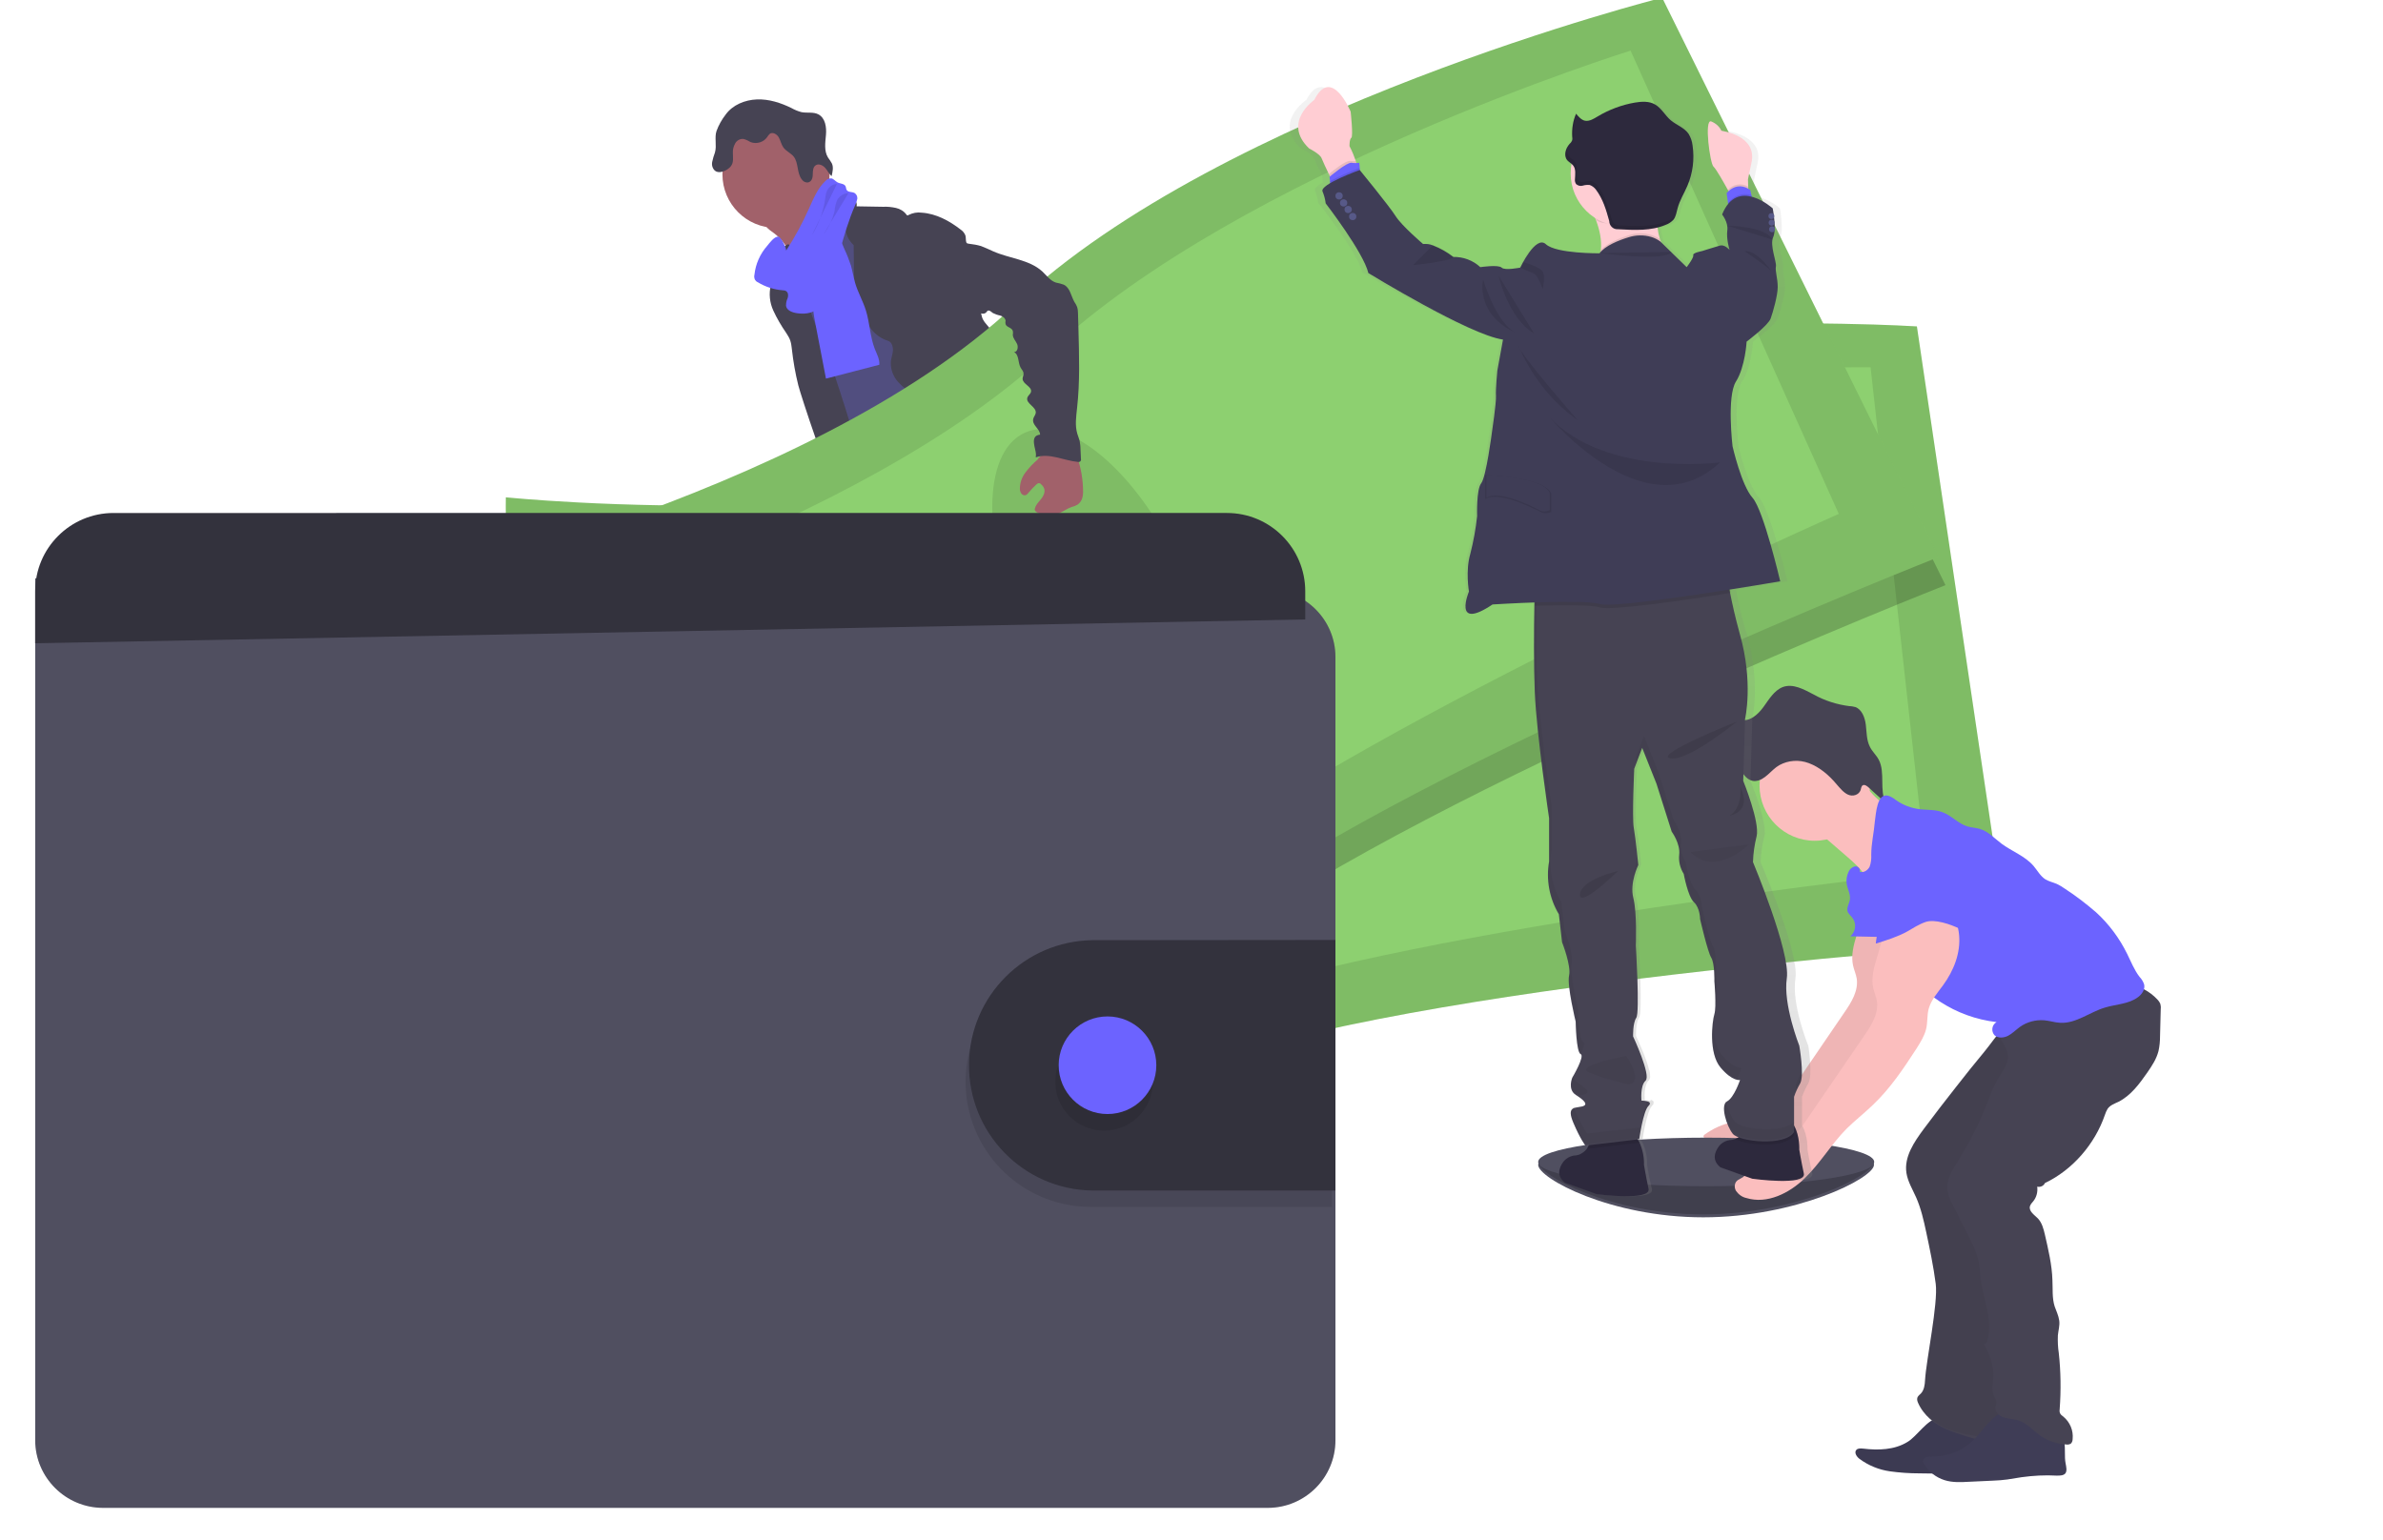 <?xml version="1.0" encoding="utf-8"?>
<!-- Generator: Adobe Illustrator 19.0.0, SVG Export Plug-In . SVG Version: 6.00 Build 0)  -->
<svg version="1.1" id="图层_1" xmlns="http://www.w3.org/2000/svg" xmlns:xlink="http://www.w3.org/1999/xlink" x="0px" y="0px"
	 viewBox="-892 1079.1 1049.6 678.6" style="enable-background:new -892 1079.1 1049.6 678.6;" xml:space="preserve">
<style type="text/css">
	.st0{fill:#6C63FF;}
	.st1{fill:#514E7F;}
	.st2{fill:#464353;}
	.st3{fill:#A1616A;}
	.st4{opacity:0.1;enable-background:new    ;}
	.st5{fill:#8DD070;}
	.st6{opacity:0.2;enable-background:new    ;}
	.st7{fill:#504F60;}
	.st8{fill:#33323D;}
	.st9{fill:#FBBEBE;}
	.st10{opacity:5.000000e-02;enable-background:new    ;}
	.st11{fill:#3F3D56;}
	.st12{fill:url(#SVGID_1_);}
	.st13{fill:#2D293D;}
	.st14{opacity:5.000000e-02;}
	.st15{fill:#FFCDD3;}
	.st16{fill:#575988;}
	.st17{opacity:0.1;}
</style>
<g id="_x23_man_x28_hold_x5B_money_x5D__x29_">
	<path class="st0" d="M-488,1505.3c6.6,0.8,13.5,1.4,19.9-0.7c1-0.3,2.1-1,2-2c-0.1-0.4-0.2-0.7-0.5-1c-2.4-3.6-4.4-7.4-6-11.4
		c-0.1-0.2-0.2-0.4-0.4-0.5c-0.2-0.1-0.4-0.1-0.6,0c-2.9,0.8-5.5,2.7-8.4,3.5c-1.5,0.4-3,0.5-4.6,0.3c-1.3-0.2-3.1-1.2-4.3-1.1
		C-490.1,1496.8-488.5,1500.9-488,1505.3z"/>
	<path class="st0" d="M-362.6,1494.3c4.4-3,8.9-6.2,11.5-10.8c0.2-0.3,0.3-0.6,0.3-0.9s-0.2-0.6-0.4-0.9c-2.5-3.9-5.6-7.3-9.3-10.1
		c-1.9,1.4-3.7,3-5.2,4.8c-1.1,1.2-4.1,3-4.2,4.8c0,1,1.2,2.2,1.7,3c0.7,1.1,1.4,2.2,2.1,3.3C-365.7,1488-362.2,1494-362.6,1494.3z"
		/>
	<path class="st1" d="M-462,1518.7c0.1,1-0.2,2.1-0.8,2.9c-0.5,0.5-1,0.8-1.7,1c-9.3,3.3-20-0.8-29.2,2.5c-1.9,0.7-3.7,1.6-5.6,2.3
		c-2.3,0.7-4.6,1.1-7,1.2c-3.3,0.3-6.6,0.5-9.8,0.6c-2.5,0.2-5,0-7.4-0.7c-2.5-0.6-4.5-2.3-5.7-4.5c-0.5-1-0.6-2.1-0.3-3.2
		c0.1-0.4,0.4-0.7,0.6-1c0.6-0.7,1.4-1.3,2.2-1.8l3.4-2.2c1.6-1.1,3.3-2.1,5.2-2.7c1.4-0.4,2.8-0.6,4.1-1c4.8-1.4,8.5-5.2,11.9-8.8
		l4.6-5c0.4-0.5,1-1,1.6-1.3c0.6-0.2,1.3-0.3,2-0.2c4.5,0.3,8.9,1.8,12.6,4.2c1,0.7,2,1.3,3.1,1.8c2.7,1.1,6.2,0.3,8.7-1.1
		c1.2-0.6,0.9-1,1.4-2.1s1.7-1.9,2.8-0.8c0.3,0.4,0.5,0.8,0.7,1.3c1,3.3,0.6,6.8,0.6,10.3c0,0.5,0,1.1,0.2,1.6
		c0.3,0.5,0.6,1,0.9,1.5c0.1,0.1,0.1,0.2,0.2,0.4C-462,1515.4-461.8,1517.1-462,1518.7z"/>
	<path class="st2" d="M-462,1518.7c0.1,1-0.2,2.1-0.8,2.9c-0.5,0.5-1,0.8-1.7,1c-9.3,3.3-20-0.8-29.2,2.5c-1.9,0.7-3.7,1.6-5.6,2.3
		c-2.3,0.7-4.6,1.1-7,1.2c-3.3,0.3-6.6,0.5-9.8,0.6c-2.5,0.2-5,0-7.4-0.7c-2.5-0.6-4.5-2.3-5.7-4.5c-0.5-1-0.6-2.1-0.3-3.2
		c0.1-0.4,0.4-0.7,0.6-1c0.5,1.1,0.9,2.6,1.3,3.2c0.9,1.6,2.5,2.8,4.3,3.1c1.4,0.1,2.7-0.1,4-0.5c8.4-2.1,17.3-2.1,25.4-5.3
		c2.8-1.1,5.4-2.5,8.3-3.2s6-0.5,9-0.7c4.7-0.4,9.3-1.8,14-2.6C-462,1515.4-461.8,1517.1-462,1518.7z"/>
	<path class="st1" d="M-341.3,1493.7c-0.4,3.5-2.7,6.5-5.1,9.1s-5.2,4.9-7.2,7.8c-2.4,3.7-3.5,8.2-6.6,11.3c-1.2,1.1-2.5,2.1-4,2.8
		c-1.6,1-3.4,1.8-5.2,2.4c-4.7,1.5-9.7,1.2-14.5,0.8c-1.6,0-3.1-0.3-4.6-0.9c-0.7-0.3-1.3-0.7-1.9-1.2c-1.2-0.8-2.2-1.8-3-3
		c-0.4-0.7-0.5-1.4-0.3-2.2c0.3-0.8,0.8-1.5,1.4-2.1c1.1-1.1,2.3-2.2,3.5-3.2c1.7-1.1,3.3-2.5,4.6-4c0.8-1.2,1.4-2.6,1.8-4
		c0.7-2.5,1.1-5.1,1.3-7.7c0-1.7,0.2-3.4,0.5-5.1c0.7-2.6,2.7-5,2.5-7.7c-0.1-0.4-0.1-0.8,0.1-1.2c0.2-0.3,0.6-0.5,0.9-0.6
		c1.5-0.6,3.1-1,4.8-1.1c1.7-0.1,3.3,0.5,4.4,1.7c0.7,0.8,1.1,2,2.1,2.3c0.5,0.1,1,0.2,1.5,0.1c2.5-0.2,5.1-0.6,7-2.2
		c1.8-1.6,2.9-3.9,2.9-6.4c0-0.9-0.4-1.9,1-2c1.1-0.1,1.9,1,2.4,1.7c2,2.6,4,5.3,4.7,8.5c0.3-0.1,0.6-0.2,0.9-0.2
		c1.3,0,2.5,0.6,3.2,1.6C-341.4,1490.6-341.1,1492.2-341.3,1493.7z"/>
	<path class="st2" d="M-341.3,1493.7c-0.4,3.5-2.7,6.5-5.1,9.1s-5.2,4.9-7.2,7.8c-2.4,3.7-3.5,8.2-6.6,11.3c-1.2,1.1-2.5,2.1-4,2.8
		c-1.6,1-3.4,1.8-5.2,2.4c-4.7,1.5-9.7,1.2-14.5,0.8c-1.6,0-3.1-0.3-4.6-0.9c-0.7-0.3-1.3-0.7-1.9-1.2c-1.2-0.8-2.2-1.8-3-3
		c0.9-0.5,2-0.7,3-0.7c2.2,0.1,3.7,2.2,5.8,2.8c3,0.9,5.9-1.2,8.9-1.9c2-0.5,4-0.3,5.9-1c1.6-0.6,3.1-1.5,4.4-2.7
		c1.8-1.3,3.4-2.8,4.7-4.5c1.1-1.7,2-3.6,2.8-5.5c1.6-3.7,3.4-7.2,5.6-10.6c0.3-0.5,0.7-1,1.1-1.5c0.5-0.4,1-0.7,1.5-1.1
		c2-1.5,2.8-4,3.5-6.4c0.2-0.7,0.5-1.5,0.8-2.2c1.3,0,2.5,0.6,3.2,1.6C-341.4,1490.5-341.1,1492.1-341.3,1493.7z"/>
	<path class="st3" d="M-551,1181.9c2.5,1.9,4.5,4.3,6,7c1.4,2.7,9.5,24,9,27.1c2.6-2.6,13-3.1,15.7-5.7c1.1-1.1,7.1-6.7,8-7.9
		c0.9-1.2,7.6-4,8.3-5.4c2.7-4.9-19.4-23.4-16.5-28.2c0.2-0.2,0.2-0.5,0.2-0.8c-0.1-0.2-0.2-0.4-0.4-0.6c-1.8-1.9-4.2-3-6.4-4.4
		s-4.3-3.3-4.9-5.8c-2.1,1-4,2.2-5.6,3.8c-4.1,3.5-8,7-12,10.6c-1.5,1.4-4.5,3.3-5.2,5.3C-555.6,1179.1-552.5,1180.7-551,1181.9z"/>
	<path class="st1" d="M-515.3,1174c-3.4,2.3-6.6,4.9-9.5,7.7c-2.7,2.7-5.3,5.9-6,9.6c-0.3,1.5-0.2,3-0.5,4.5
		c-1,6.6-6.7,11.4-9.2,17.5c-0.7,1.9-1.3,3.9-1.6,5.9c-0.7,3.8-1.1,7.6-1.1,11.5c-0.1,3.7,3.6,6.3,4.9,9.8s1.7,7.1,2.4,10.6
		c1.3,6.7,3.6,13.2,6,19.7c4.9,13.6,20.9,51.3,25.8,64.9c15.1-3.8,55.3-12.5,68.7-20.5c4.5-2.7-31-32.7-26.2-34.7
		c1-0.2,1.6-1.1,1.5-2c0-0.2-0.1-0.3-0.1-0.5c-4.8-20.9-19.7-38-26.5-58.3c-2.4-7-6.6-13.1-9.8-19.8c-2.9-6.1-4.5-12.8-7.9-18.6
		c-0.7-1.2-1.5-2.3-2.5-3.1c-0.9-0.7-1.8-1.2-2.8-1.7C-511.5,1175.5-513.3,1175-515.3,1174z"/>
	<circle class="st3" cx="-550.2" cy="1155.9" r="23.6"/>
	<path class="st2" d="M-526.2,1167c2.4-2.2,5.9-2.7,8.9-1.3c1.6,0.8,3,2.5,2.6,4.3l11.7,0.2c1.9-0.1,3.7,0.1,5.6,0.5
		c1.8,0.4,3.5,1.4,4.6,2.9c0.1,0.2,0.3,0.4,0.5,0.4s0.4-0.1,0.5-0.2c1.8-0.9,3.8-1.3,5.8-1c6.3,0.4,12.2,3.6,17.2,7.5
		c0.9,0.6,1.6,1.5,2,2.5c0.4,1.3-0.1,3,1,3.9c0,11,3.8,21.3,6.3,32c0.5,1.9,2.3,3.6,3.5,5.1c1.6,1.7,2.8,3.6,3.8,5.7
		c2.1,5.6-0.8,12.1,1.3,17.7c0.9,2.4,2.6,4.3,4,6.4c1.9,2.4,3.1,5.2,3.4,8.2c0.1,1.3-0.1,2.7,0,4c0.1,1.8,0.5,3.6,1,5.3
		c0.9,3.2,1.7,6.5,2.7,9.7c1.5,5.2,3.5,10.8,8.2,13.6c-11.2,1.9-23.1,3.8-33.8-0.1c-1.5-0.5-2.9-1.2-4.2-2.1
		c-3.9-2.8-5.7-7.5-7.4-11.9c-1.9-5-3.8-10.1-4.1-15.4c0-1.7-0.2-3.4-0.7-5c-1.1-2.9-4-4.6-6.6-6.3c-3-1.6-5.7-3.7-8-6.2
		s-3.5-5.9-3.2-9.3c0.2-1.6,0.9-3.2,0.9-4.9c0-1.7-0.7-3.6-2.3-4c-8.2-2.5-12.1-12.2-13.9-20.5c-0.8-4.3-1.1-8.7-1-13.1l-0.1-8.5
		c-2.3-2.1-3.6-5-3.7-8.1c0.1-0.9,0.1-1.8,0-2.7c-0.4-1.1-1-2.1-1.9-2.9C-523.5,1171.4-525,1169.3-526.2,1167z"/>
	<path class="st2" d="M-551.3,1194c-0.3,2.6,0.3,5.4-0.3,7.9c-0.2,1-0.6,2-0.9,2.9c-0.9,3.7-0.5,7.6,1.1,11.1s3.5,6.7,5.7,9.9
		c0.7,1.1,1.4,2.2,1.8,3.4c0.4,1.3,0.6,2.6,0.7,3.9c0.6,5.3,1.5,10.5,2.8,15.7c1.1,4.5,13.8,42.8,16.8,46.3c0.5,0.8,1.4,1.3,2.3,1.5
		c0.7,0,1.3-0.1,1.9-0.4l6-2.3c0.5-0.2,1-0.4,1.4-0.8c0.6-0.7,0.9-1.5,0.9-2.4c0.4-4.9-12.3-43.5-13.9-48.1
		c-4.9-13.9-11.4-27.3-14.6-41.7c-0.9-4-1.4-10.2-4.3-13.4c-1.2-1.3-0.8-0.8-2.2-0.1c-0.7,0.3-1.4,0.7-2.1,1.1
		C-550.1,1190-551.2,1191.9-551.3,1194z"/>
	<path class="st2" d="M-435.9,1280.7"/>
	<path class="st0" d="M-533.1,1220.4c1.6,8.5,3.3,17,4.9,25.5l23.5-6.1c0.2-2.5-1.1-4.7-2-7c-2.1-5.4-2.2-11.4-3.9-16.9
		c-1.3-4.2-3.6-8.1-4.8-12.3c-0.7-2.5-1.1-5-1.8-7.5c-0.8-2.4-1.7-4.8-2.8-7.1c-1.3-3.4-3-6.5-5.1-9.5c-3,1.1-6.2,2.4-7.9,5.1
		c-0.9,1.5-1.4,3.2-1.5,5c-0.4,5.3,1.5,10.6,0.9,15.8C-534.3,1210.4-534.1,1215.5-533.1,1220.4z"/>
	<path class="st2" d="M-504.3,1333.6c1.3,5-0.6,10.3-2.1,15.2c-2.3,7.5-3.9,15.1-4.8,22.9c-0.1,2-0.5,3.9-1.2,5.8
		c-0.7,1.7-2,3.1-2.9,4.7c-2.4,4.2-2.3,9.3-1.8,14.1c0.3,3.1,0.9,6.3,1.5,9.4c0.8,3.8,1.7,7.8,0.6,11.5c1.9-0.4,3.1,2,3,3.9
		c-0.1,1.9-0.7,4,0.2,5.6c2.3,0.8,2.3,4,2.2,6.5c0,4.2,0.6,8.5,1.6,12.6c3.5,16.7,7.2,33.4,11.1,50.1c8.5,2.6,18.3,5.3,26.4,1.7
		c1.5-0.7,3-1.7,3.3-3.4c0.1-0.9,0-1.8-0.3-2.6l-3.8-13.9c-0.9-3.4-1.9-6.8-1.4-10.3c0.4-2.6,1.5-5.3,0.2-7.6
		c-0.4-0.8-1.1-1.4-1.6-2.1c-2-2.9-1-6.9-0.8-10.4c0.1-0.8,0-1.6-0.2-2.4c-0.3-0.9-0.7-1.8-1.1-2.6c-3.2-6.1-4.7-13-4.4-19.9
		c0.1-0.9,0-1.8-0.4-2.6c-0.2-0.3-0.5-0.7-0.6-1.1c-0.1-0.6-0.1-1.3,0.2-1.9c-1.1-0.9-2.2-1.9-3.1-3c2-1.3,2.6-3.9,1.4-5.9
		c-0.2-0.3-0.4-0.6-0.6-0.8c1.2-0.2,2-1.4,1.8-2.6c-0.1-0.5-0.3-0.9-0.7-1.2c-0.5-0.3-1.1-0.5-1.5-1c-0.5-0.7-0.1-1.8,0.3-2.6
		l2.3-4.2c1.7-3.1,2.1-7,4-10c2.7-4.4,4.4-9.2,6.2-14.1l6.7-18.6l4.5,3.9c1.5,1.2,2.8,2.6,3.7,4.2c0.6,1.6,1.1,3.3,1.2,5.1
		c1.7,10.1,8,18.8,10.3,28.8c0.5,2.2,0.9,4.5,2.1,6.4c0.5,0.6,0.9,1.2,1.2,1.8c0.3,1,0.5,2,0.5,3c0.4,4.1,2.6,7.8,6,10.2
		c2.2,1.5,5,2.6,6.2,5c0.2,0.7,0.6,1.5,1,2.1c1.1,1.3,3.4,1.5,3.9,3.1c0.3,0.9-0.2,2,0.3,2.8c0.3,0.4,0.7,0.7,1.1,0.8l6.5,3.2
		c7.3,3.6,11,12,16.4,18.1c1.9,2,3.5,4.2,4.9,6.5c2.3,4.1,3.4,9.4,7.3,12c1.1,0.5,2,1.3,2.8,2.1c1.2,1.6,0.8,3.9,0.9,5.9
		s1.7,4.5,3.6,3.8c-0.7,2.5-0.7,5.1,0,7.5c8.5-0.4,16.6-3.7,23.1-9.3c1.9-1.7,3.7-3.8,3.8-6.3c0-0.4-0.1-0.9-0.3-1.2
		c-0.4-0.5-0.9-0.9-1.5-1.1c-6.1-3.3-7.9-11-11-17.2c-2.7-5.5-6.7-10.2-10-15.3c-7.2-11-12.2-24.2-23.1-31.4c-2.4-1.6-5.2-3-6.4-5.6
		c-0.7-1.5-0.8-3.1-1.3-4.7s-1.8-3-3.4-3c0.9-2.2,0.7-4.9,0.8-7.3c0.1-1.1-0.1-2.1-0.4-3.1c-0.4-1.1-1-2.1-1.6-3.1
		c-2.9-4.8-4.3-10.4-4.1-16c0.1-2.9,0.6-5.9-0.3-8.6c-0.4-1.4-1.2-2.7-1.7-4c-0.8-2.4-1.2-5-1.2-7.5l-0.6-9.6
		c-0.1-3.2-0.5-6.4-1.2-9.5c-2-7.5-4-38.7-10.8-42.2s-18.6,20.5-26.3,21c-3.4,0.1-6.8,0.8-10,1.9c-5.1,1.9-9.4,5.5-13.6,9
		l-14.2,11.9C-498.6,1329.5-501,1331.9-504.3,1333.6z"/>
	<path class="st2" d="M-572.4,1129.6c3.1-4.3,8.5-6.5,13.8-6.7s10.5,1.5,15.2,3.8c1.4,0.8,2.9,1.4,4.4,1.8c2.5,0.5,5.3-0.2,7.5,1
		c3,1.6,3.6,5.6,3.3,9s-0.9,7.1,0.9,10c0.6,0.8,1.2,1.7,1.7,2.6c0.8,1.7,0.3,3.7-0.1,5.6c-1.2-1-1.8-2.5-2.9-3.7
		c-1.1-1.2-2.9-1.9-4.1-1.1s-1.3,2.4-1.3,3.9s-0.4,3.1-1.8,3.6c-1.1,0.3-2.3-0.2-3-1.2c-2.3-2.8-1.4-7.3-3.6-10.1
		c-1.3-1.6-3.4-2.4-4.6-4.1c-0.9-1.3-1.2-3-2-4.4s-2.7-2.5-4-1.5c-0.4,0.4-0.8,0.9-1.1,1.4c-1.6,2.3-4.7,3.2-7.3,2.2
		c-1-0.6-2-1.1-3.2-1.4c-1.5-0.1-2.9,0.7-3.6,2c-0.7,1.3-1.1,2.7-1,4.2c0,2,0.4,4.1-0.8,5.7c-0.4,0.6-1,1.1-1.6,1.5
		c-1.7,1.1-4,1.8-5.5,0.6c-1.1-1-1.5-2.5-1.2-3.9s0.7-2.8,1.2-4.1c0.9-3.1-0.3-6.6,0.7-9.5C-575.5,1134.3-574.1,1131.8-572.4,1129.6
		z"/>
	<path class="st0" d="M-559.7,1200.1c-0.2,0.7-0.1,1.5,0.2,2.2c0.3,0.5,0.7,0.9,1.2,1.1c3.4,2.1,7.2,3.3,11.1,3.6
		c0.5,0,1.1,0.1,1.5,0.4c0.9,0.6,1,2,0.6,3.1c-0.5,1-0.7,2.2-0.7,3.3c0.3,2.1,2.8,3,4.9,3.3c2.9,0.4,6.1,0.2,8.5-1.6
		c1.6-1.4,2.8-3.2,3.5-5.2c5.7-13.2,7.8-27.8,13.6-40.9c0.4-0.9,0.7-1.8,0.9-2.7c0.1-1-0.3-1.9-1.1-2.5c-1.1-0.7-2.8-0.3-3.5-1.3
		c-0.4-0.5-0.3-1.2-0.6-1.8c-0.7-1.2-2.4-1-3.6-1.7c-0.9-0.5-1.6-1.5-2.6-1.7c-1-0.1-2.1,0.4-2.7,1.2c-3.4,3.2-5.2,7.7-7.1,11.9
		c-2.9,6.5-6.3,12.8-10.2,18.8c0.5-0.7-2.2-6-3.2-6.2c-1.8-0.4-4.1,2.8-5,3.9C-557.2,1190.9-559.2,1195.4-559.7,1200.1z"/>
	<path class="st4" d="M-523.4,1160.2c-1.5,0-2.8,0.7-3.7,1.9c-1.1,1.4-1.3,3.2-1.5,5c-0.9,5.6-2.9,11-5.9,15.8"/>
	<path class="st4" d="M-518.3,1164.2c-2,0-3.9,1.2-4.9,2.9c-0.7,1.6-1.1,3.2-1.2,4.9c-0.9,3.8-2.5,7.3-4.9,10.4"/>
	<path class="st5" d="M-669.2,1298.2c0,0-1.4,86.9,14,115.4s22,152.9,22,152.9s161.4,16.7,273.9-20s351.9-51.7,351.9-51.7
		l-40.3-271.9c0,0-199.3-12.8-312.7,41.3S-669.2,1298.2-669.2,1298.2z"/>
	<path class="st4" d="M-669.2,1298.2c0,0-1.4,86.9,14,115.4s22,152.9,22,152.9s161.4,16.7,273.9-20s351.9-51.7,351.9-51.7
		l-40.3-271.9c0,0-199.3-12.8-312.7,41.3S-669.2,1298.2-669.2,1298.2z"/>
	<path class="st5" d="M-633.4,1330c0,0-5,71.7,7.6,94.6s13.3,125.1,13.3,125.1s145.3,6.7,248.6-28.4s320.5-58,320.5-58l-24.7-222.4
		c0,0-179.7-1.9-284.6,47.7S-633.4,1330-633.4,1330z"/>
	
		<ellipse transform="matrix(0.992 -0.124 0.124 0.992 -175.863 -34.261)" class="st4" cx="-364" cy="1400.2" rx="37.7" ry="80.9"/>
	<path class="st6" d="M-157,1090.5c0,0-193.6,49-284.9,135.2s-283.5,127.2-283.5,127.2s25.3,83.1,48.7,105.6s67.8,138.8,67.8,138.8
		s158.9-33.7,254.7-103.2s319.1-157.2,319.1-157.2L-157,1090.5z"/>
	<path class="st5" d="M-728.3,1340.4c0,0,25.3,83.1,48.7,105.6s67.8,138.8,67.8,138.8s158.9-33.6,254.7-103.1s319-157.2,319-157.2
		l-121.8-246.4c0,0-193.6,49-284.9,135.2S-728.3,1340.4-728.3,1340.4z"/>
	<path class="st4" d="M-728.3,1340.4c0,0,25.3,83.1,48.7,105.6s67.8,138.8,67.8,138.8s158.9-33.6,254.7-103.1s319-157.2,319-157.2
		l-121.8-246.4c0,0-193.6,49-284.9,135.2S-728.3,1340.4-728.3,1340.4z"/>
	<path class="st5" d="M-684.6,1359.7c0,0,17.2,69.8,36.3,87.7c19.1,17.9,51,115,51,115s140.3-38.2,227.9-103.4
		c87.6-65.2,287.3-153.5,287.3-153.5l-91.7-204.1c0,0-171.6,53.4-256.2,132.7C-514.6,1313.4-684.6,1359.7-684.6,1359.7z"/>
	
		<ellipse transform="matrix(0.906 -0.422 0.422 0.906 -605.31 -46.082)" class="st4" cx="-406.7" cy="1343.9" rx="37.7" ry="80.9"/>
	<path class="st3" d="M-434.9,1281.5c-2,1.7-3.8,3.6-5.4,5.7s-2.5,4.6-2.5,7.3c0,0.8,0.3,1.5,0.7,2.1c0.5,0.6,1.3,0.9,2,0.6
		c0.4-0.2,0.7-0.5,1-0.9c1.1-1.3,2.2-2.5,3.4-3.6c0.4-0.4,1-0.9,1.6-0.7c0.3,0.1,0.5,0.2,0.7,0.5c0.7,0.6,1.2,1.3,1.4,2.2
		c0.3,1.5-0.5,3.1-1.5,4.3s-2.2,2.4-2.6,3.9c-0.2,0.4-0.2,0.8,0,1.2c0.2,0.3,0.5,0.5,0.8,0.7c2.9,1.6,6.4,1.8,9.4,0.6
		c2-0.8,3.8-2.2,5.8-2.9c0.9-0.2,1.8-0.6,2.6-1c1.2-0.8,2-2,2.3-3.4s0.3-2.8,0.2-4.2c-0.2-5.4-1.4-10.8-3.4-15.8
		c-0.1-0.3-0.3-0.6-0.6-0.8c-0.3-0.2-0.6-0.3-1-0.3c-2.6-0.3-6.8-1.6-9.2-0.6c-0.9,0.5-1.6,1.1-2.2,1.9
		C-432,1278.6-434.9,1280.9-434.9,1281.5z"/>
	<path class="st2" d="M-435.7,1279.3c0-2.4-3-8.3,1.8-8.7c0-2.6-3.7-4.2-3-7c0.2-0.9,1-1.7,1.1-2.6c0.3-2.7-4.5-4.1-3.7-6.7
		c0.3-1,1.4-1.6,1.6-2.6c0.5-2.3-3.6-3.3-3.7-5.7c0-0.8,0.5-1.5,0.4-2.4c0-1-0.9-1.8-1.3-2.6c-1.2-2.2-0.6-5.7-2.9-6.8
		c1.5,0.1,2-2.1,1.4-3.5s-1.9-2.6-1.9-4.1c0.1-0.6,0.1-1.1,0-1.7c-0.4-1.5-2.8-1.6-3.2-3c-0.1-0.5-0.1-1.1,0-1.6
		c-0.2-1.1-1.3-1.9-2.4-2.2c-1.1-0.2-2.2-0.6-3.2-1.1c-0.7-0.5-1.5-1.4-2.3-1c-0.3,0.2-0.4,0.5-0.6,0.7c-0.9,1-2.6,0.6-3.8-0.2
		c-3.3-2.3-5-6.3-5.7-10.3s-0.7-8.1-1.6-12c-0.3-1.2-0.6-2.4-1.1-3.6c-0.4-1-1.6-2.6-1.7-3.6c-0.2-2.3,4.6-0.7,6.4-0.5
		s3.5,0.5,5.2,1c1.8,0.7,3.6,1.5,5.3,2.3c7.2,3.2,15.9,3.6,21.7,8.9c1.9,1.8,3.5,4.1,6,4.9c1.1,0.2,2.3,0.5,3.4,0.9
		c2.8,1.3,3.2,4.9,4.7,7.6c0.5,0.7,0.9,1.4,1.2,2.2c0.3,0.9,0.4,1.9,0.4,2.8l0.2,6.9c0.3,11.6,0.7,23.2-0.6,34.8
		c-0.4,3.8-1,7.7,0.1,11.4c0.3,1,0.7,1.9,1,3c0.2,1.2,0.4,2.4,0.4,3.6l0.2,4.5c0.1,0.3,0,0.7-0.2,1c-0.3,0.3-0.8,0.4-1.2,0.3
		c-6.2-0.6-12.6-4.1-18.5-2"/>
</g>
<g id="_x23_other_x28_have_x5B_wallet_x5D__x29_">
	<path class="st4" d="M-303.8,1368.6v345c0,16.5-13.4,29.8-29.8,29.8l0,0h-513c-16.5,0-29.8-13.4-29.8-29.8v-379.8
		c14.7,5.5,14.7,5.5,29.8,5h513C-317.2,1338.8-303.8,1352.1-303.8,1368.6z"/>
	<path class="st7" d="M-303.8,1368.6v345c0,16.5-13.4,29.8-29.8,29.8h-513c-16.5,0-29.9-13.4-29.9-29.8v-379.8
		c14.7,5.5,14.7,5.5,29.8,5h513C-317.2,1338.8-303.8,1352.1-303.8,1368.6z"/>
	<path class="st4" d="M-305.3,1500.5v110.3h-107c-30.5-0.4-54.8-25.4-54.4-55.9c0.4-29.9,24.5-54,54.4-54.4H-305.3z"/>
	<path class="st8" d="M-303.8,1493.2v110.4h-107c-30.5-0.4-54.8-25.4-54.4-55.9c0.4-29.9,24.5-54,54.4-54.4L-303.8,1493.2z"/>
	<circle class="st4" cx="-405.7" cy="1555.7" r="21.5"/>
	<circle class="st0" cx="-404.2" cy="1548.4" r="21.5"/>
	<path class="st8" d="M-317.1,1352v-12.4c0-19-15.4-34.5-34.5-34.5H-842c-19,0-34.5,15.4-34.5,34.5v22.9L-317.1,1352z"/>
</g>
<g id="_x23_man_x28_hold_x5B_plate_x5D__x29_">
	<path class="st7" d="M-66.6,1592.3c0,5.9-34.4,23.1-75.2,23.1s-72.7-17.2-72.7-23.1s33.1-4,74-4S-66.6,1586.4-66.6,1592.3z"/>
	<path class="st6" d="M-66.6,1591c0,5.9-34.4,23.1-75.2,23.1s-72.7-17.2-72.7-23.1"/>
	<path class="st9" d="M-71.7,1477.3c0.8,9.2-6.1,18.2-4.1,27.2c0.4,1.9,1.3,3.8,1.6,5.7c0.8,5.4-2.3,10.4-5.4,14.9l-26.2,38.4
		c-1,1.7-2.3,3.2-3.7,4.6c-5,4.5-12.5,4-19.1,5.3c-4.6,0.9-9,2.9-12.8,5.7c-0.3,0.3-0.4,0.8-0.1,1.1c2.2,3,5.8,4.7,9.5,4.5
		c0.7,0.9,0,2.2-1,2.9c-1.4,1-3.3,1.2-3.6,3.6c-0.1,0.8,0.1,1.7,0.5,2.4c1.1,1.6,2.7,2.8,4.6,3.2c9.1,2.8,18.9-2.1,25.7-8.7
		c6.8-6.6,11.7-15,18.3-21.8c3.7-3.7,7.9-6.9,11.7-10.5c7.6-7.2,13.5-16,19.2-24.8c1.7-2.7,3.4-5.4,4.2-8.4s0.4-6.2,1.2-9.1
		c1.1-3.9,3.9-7,6.3-10.3c4.7-6.4,7.8-14.2,7.1-22.1c-0.7-7.9-5.5-15.7-12.9-18.3c-2.3-0.9-4.8-1.1-7.2-0.4c-3,0.9-5.3,3.5-7.4,5.9
		l-5,5.8c-1.2,1.3-2.2,2.8-2.9,4.4c-0.7,1.7-0.3,3.6,1,4.9"/>
	<path class="st10" d="M-71.7,1477.3c0.8,9.2-6.1,18.2-4.1,27.2c0.4,1.9,1.3,3.8,1.6,5.7c0.8,5.4-2.3,10.4-5.4,14.9l-26.2,38.4
		c-1,1.7-2.3,3.2-3.7,4.6c-5,4.5-12.5,4-19.1,5.3c-4.6,0.9-9,2.9-12.8,5.7c-0.3,0.3-0.4,0.8-0.1,1.1c2.2,3,5.8,4.7,9.5,4.5
		c0.7,0.9,0,2.2-1,2.9c-1.4,1-3.3,1.2-3.6,3.6c-0.1,0.8,0.1,1.7,0.5,2.4c1.1,1.6,2.7,2.8,4.6,3.2c9.1,2.8,18.9-2.1,25.7-8.7
		c6.8-6.6,11.7-15,18.3-21.8c3.7-3.7,7.9-6.9,11.7-10.5c7.6-7.2,13.5-16,19.2-24.8c1.7-2.7,3.4-5.4,4.2-8.4s0.4-6.2,1.2-9.1
		c1.1-3.9,3.9-7,6.3-10.3c4.7-6.4,7.8-14.2,7.1-22.1c-0.7-7.9-5.5-15.7-12.9-18.3c-2.3-0.9-4.8-1.1-7.2-0.4c-3,0.9-5.3,3.5-7.4,5.9
		l-5,5.8c-1.2,1.3-2.2,2.8-2.9,4.4c-0.7,1.7-0.3,3.6,1,4.9"/>
	<path class="st11" d="M-51.9,1714.4c-5.7,3.5-12.8,3.7-19.5,2.9c-1.1-0.1-2.3-0.2-3,0.6c-1,1.2,0.2,3,1.4,3.9
		c3.9,2.9,8.5,4.8,13.4,5.5c4.3,0.6,8.7,0.9,13.1,0.9c12,0.2,24,0.4,35.8-1.3c0.7-0.1,1.4-0.3,2-0.6c0.8-0.5,1.3-1.3,1.5-2.2
		c0.8-3.1-0.8-6.4-3.1-8.5s-5.4-3.3-8.3-4.5l-10.4-4c-2.4-1-6.3-3.5-9-3.3C-43,1704.1-47.7,1712-51.9,1714.4z"/>
	<path class="st10" d="M-51.9,1714.4c-5.7,3.5-12.8,3.7-19.5,2.9c-1.1-0.1-2.3-0.2-3,0.6c-1,1.2,0.2,3,1.4,3.9
		c3.9,2.9,8.5,4.8,13.4,5.5c4.3,0.6,8.7,0.9,13.1,0.9c12,0.2,24,0.4,35.8-1.3c0.7-0.1,1.4-0.3,2-0.6c0.8-0.5,1.3-1.3,1.5-2.2
		c0.8-3.1-0.8-6.4-3.1-8.5s-5.4-3.3-8.3-4.5l-10.4-4c-2.4-1-6.3-3.5-9-3.3C-43,1704.1-47.7,1712-51.9,1714.4z"/>
	<path class="st2" d="M-44.6,1576.4c-4.3,5.8-8.8,12.4-7.7,19.5c0.6,3.8,2.7,7.2,4.3,10.8c2.1,4.8,3.3,10,4.4,15.2
		c1.6,7.5,3.2,15.1,4.2,22.8c1.1,8.7-4.2,33.7-4.7,42.4c-0.1,2.1-0.4,4.4-1.8,5.9c-0.6,0.6-1.3,1.1-1.6,1.9c-0.2,0.8,0,1.5,0.3,2.2
		c2.4,5.5,7.4,9.6,13,11.9s19,6.4,25.1,6.6c0.8,0.1,1.6,0,2.4-0.3c0.8-0.5,1.4-1.2,1.8-2.1c4.3-8.3,0.2-37.9,0.2-47.3
		c0.1-7.8,1.9-15.6,1.6-23.4c-0.3-6.3-2-12.4-2.6-18.7c-1-10.3,0.9-20.6,2.8-30.7c1.4-7.8,2.9-15.6,4.7-23.2c1.1-4.7,2.4-9.4,5-13.5
		c2-3.2,4.8-5.9,7.1-9c6.5-8.5,9.3-19.2,8-29.7c-0.1-1-15,3.8-16.3,4.3c-5.3,2.3-10.3,5.4-14.5,9.3c-3.4,3.3-6.2,7.7-9.2,11.3
		c-4.3,5.2-8.5,10.4-12.6,15.7C-35.4,1564.2-40,1570.3-44.6,1576.4z"/>
	<path class="st10" d="M-44.6,1576c-4.3,5.8-8.8,12.4-7.7,19.5c0.6,3.8,2.7,7.2,4.3,10.8c2.1,4.8,3.3,10,4.4,15.2
		c1.6,7.5,3.2,15.1,4.2,22.8c1.1,8.7-4.2,33.7-4.7,42.4c-0.1,2.1-0.4,4.4-1.8,5.9c-0.6,0.6-1.3,1.1-1.6,1.8c-0.2,0.8,0,1.5,0.3,2.2
		c2.4,5.5,7.4,9.6,13,12s19,4.5,25.1,4.7c0.8,0.1,1.6,0,2.4-0.3c0.8-0.5,1.4-1.2,1.8-2.1c4.3-8.3,0.2-36,0.2-45.4
		c0.1-7.8,1.9-15.6,1.6-23.4c-0.3-6.3-2-12.4-2.6-18.7c-1-10.3,0.9-20.6,2.8-30.7c1.4-7.8,2.9-15.5,4.7-23.2c1.1-4.7,2.4-9.4,5-13.5
		c2-3.2,4.8-5.9,7.1-9c6.5-8.5,9.3-19.2,8-29.7c-0.1-1-15,3.8-16.3,4.3c-5.3,2.3-10.3,5.4-14.5,9.4c-3.4,3.3-6.2,7.7-9.2,11.3
		c-4.3,5.2-8.5,10.4-12.6,15.7C-35.4,1563.9-40,1569.9-44.6,1576z"/>
	<circle class="st9" cx="-92.7" cy="1425.2" r="24.3"/>
	<path class="st9" d="M-70.9,1424.2c4.5,7.2,11.8,12.3,20.2,14.1l-1.8,6.6c-3.2,11.4-6.7,23.5-15.5,31.4c1-3.9-0.3-8-2.5-11.4
		c-2.2-3.4-5.2-6-8.2-8.6l-14-12.1c-0.4-0.3-0.7-0.7-1-1.2c-0.3-0.9-0.3-1.8,0-2.7c1.8-5.5,6.9-9,11-12.7c2.1-1.9,3.9-4.1,5.5-6.4
		C-74.4,1417.3-72.7,1421.3-70.9,1424.2z"/>
	<path class="st2" d="M-124.7,1400.8l-0.5-4.6c3.8,1,7.5-2.3,9.9-5.6s4.7-7.3,8.5-8.8c4.5-1.7,9.3,1,13.7,3.3
		c4.8,2.7,10.2,4.4,15.7,5.1c0.9,0,1.7,0.2,2.6,0.4c2.8,1,4.2,4.5,4.6,7.8c0.4,3.3,0.3,6.6,1.7,9.5c1,2.2,2.9,3.8,4,5.9
		c3,5.7,0.1,13.6,3.2,19.2l-7.8-7.1c-0.7-0.6-1.7-1.3-2.5-0.8c-0.6,0.4-0.7,1.4-0.9,2.1c-0.8,2.2-3.5,2.9-5.5,2s-3.5-2.8-5-4.5
		c-3.4-4.1-7.5-7.6-12.3-9.4c-4.3-1.6-9-1.3-13,0.9c-3.6,2-6.3,6.8-10.7,7c-6.1,0.2-8.6-11.1-11.5-15.6c2.1-1.6,2.8-4.5,1.6-6.9
		C-128.8,1400.6-124.8,1400.1-124.7,1400.8z"/>
	<ellipse class="st7" cx="-140.5" cy="1591" rx="74" ry="10.7"/>
	<path class="st11" d="M-23.6,1714.3c-4.8,4.3-11,6.6-17.5,6.5c-1.6,0-3.9,0.3-3.9,2c0,0.5,0.2,0.9,0.5,1.3c2,3.4,5.2,5.9,9,7.1
		c3.5,1.1,7.2,0.9,10.9,0.7l10.7-0.5c2-0.1,4-0.2,6-0.5s4.2-0.7,6.3-1c5.1-0.7,10.3-1,15.5-0.7c1.4,0,3,0,3.8-1s0.4-2.9,0.1-4.4
		c-0.6-3.1,0-6.3-0.6-9.4c-1-5.4-5.7-9.6-10.9-11.6c-4.8-1.8-13.3-3.9-17.8-0.9C-16.3,1705-19.2,1710.3-23.6,1714.3z"/>
	<path class="st2" d="M-13,1532c0.9,4.5,5.3,7.9,5.4,12.5c0.1,3.7-2.5,6.7-4.4,9.9c-1.8,3.2-3.3,6.6-4.5,10.1
		c-3.5,9.1-7.9,17.8-13.1,26.1c-2.5,4-5.3,8.3-4.7,12.9c0.4,2.2,1.2,4.3,2.3,6.2l7.5,14.9c1.6,3,2.9,6.1,3.8,9.4
		c0.7,2.8,0.7,5.8,1.1,8.6c1.2,9.1,5.5,18.3,2.9,27.2c-0.2,0.8-1,1.7-1.6,1.2c2.5,4.6,4.5,9.3,4.3,14.5c-0.1,2.8-0.9,5.6,0.1,8.2
		c0.4,1.1,1.2,2.1,1.2,3.2c0,0.8-0.3,1.5-0.4,2.2c-0.2,2.1,1.7,3.9,3.7,4.5s4.2,0.6,6.2,1.2c3.9,1.2,6.7,4.5,10,6.9
		c3.4,2.3,7.4,3.6,11.5,3.8c0.6,0.1,1.2-0.1,1.7-0.3c0.6-0.5,0.9-1.3,0.9-2.1c0.4-3.8-1.2-7.5-4.1-9.9c-0.6-0.4-1.2-0.9-1.5-1.6
		c-0.2-0.6-0.2-1.2-0.1-1.8c0.6-8.2,0.5-16.4-0.4-24.6c-0.4-2.6-0.5-5.2-0.4-7.8c0.2-2.2,0.9-4.3,0.6-6.5c-0.3-2.2-1.3-4.2-2-6.2
		c-1.2-3.7-0.8-7.7-1-11.6c-0.2-6.8-1.8-13.4-3.3-20c-0.6-2.6-1.3-5.3-3.1-7.2c-1.6-1.6-4.1-3.2-3.5-5.4c0.3-0.8,0.8-1.5,1.4-2.1
		c1.5-1.8,2.1-4.2,1.8-6.5c1.4,0.3,2.8-0.3,3.4-1.6c12.2-5.8,22-17.2,26.4-30c0.3-0.9,0.7-1.9,1.2-2.7c1.1-1.6,3.1-2.3,4.8-3.1
		c5.5-2.8,9.2-7.9,12.7-12.9c2-2.9,4-5.9,4.9-9.4c0.5-2.2,0.7-4.5,0.7-6.8l0.3-11.8c0.1-0.8,0-1.6-0.2-2.3c-0.3-0.7-0.7-1.3-1.3-1.9
		c-3.3-3.5-7.7-5.9-12.5-6.7c-3.2-0.6-6.5-0.5-9.7-0.7c-6.3-0.5-12.5-2.5-18.8-2c-9.9,0.7-18.7,7.6-23.3,16.3
		C-7.8,1529.3-9.5,1531.9-13,1532z"/>
	<path class="st0" d="M-67.8,1455.6c0.1,1.8-0.1,3.6-0.7,5.3c-0.8,1.6-2.7,2.9-4.4,2.2c0.5-1.2-0.8-2.5-2.1-2.3
		c-1.3,0.3-2.3,1.2-2.8,2.4c-0.8,1.7-1.1,3.6-0.8,5.4c0.4,2.3,1.7,4.5,1.4,6.8c-0.3,1.9-1.7,3.8-0.9,5.6c0.5,0.8,1.1,1.5,1.8,2.2
		c2.1,2.5,1.8,6.2-0.7,8.4l18.9,0.4c-0.7,3.2,0.7,6.4,2.3,9.2c9.2,15.7,25.2,26.1,43.2,28.2c-1.8,1-2.4,3.3-1.4,5.1
		c0.1,0.2,0.3,0.4,0.4,0.6c1.5,1.5,4.2,1.3,6.1,0.3s3.4-2.6,5.2-3.9c3.1-2.2,6.9-3.2,10.7-2.9c2.4,0.2,4.7,1,7,1.1
		c7,0.4,13-4.7,19.7-6.7c4.9-1.5,10.5-1.5,14.6-4.6c1.8-1.3,3.2-3.5,2.7-5.6c-0.4-1.2-1.1-2.4-2-3.3c-2.4-3.1-3.8-6.8-5.5-10.2
		c-3.4-6.9-8-13.1-13.7-18.3c-4.3-3.7-8.8-7.2-13.6-10.3c-1.1-0.8-2.4-1.6-3.7-2.2c-1.7-0.7-3.5-1.1-5-2c-2.2-1.4-3.5-3.9-5.2-5.9
		c-3.8-4.4-9.5-6.4-14.1-9.8c-3.1-2.3-5.8-5.4-9.5-6.5c-1.8-0.5-3.7-0.6-5.5-1.1c-4.1-1.2-7.1-4.9-11.1-6.3c-3.2-1.2-6.7-0.9-10-1.3
		c-3.8-0.5-7.3-1.8-10.4-4c-1-0.8-2.1-1.5-3.3-1.9c-5.1-1.5-5.5,7.9-6,11.2C-66.6,1445.9-67.8,1450.7-67.8,1455.6z"/>
	<path class="st9" d="M-62.8,1487.3c0.8,9.2-6.1,18.2-4.1,27.2c0.4,1.9,1.3,3.8,1.6,5.7c0.8,5.3-2.3,10.4-5.4,14.9l-26.3,38.4
		c-1.1,1.7-2.3,3.2-3.7,4.6c-5,4.5-12.5,4-19.1,5.3c-4.6,0.9-9,2.9-12.8,5.7c-0.4,0.3-0.4,0.8-0.2,1.2c2.2,3,5.8,4.7,9.5,4.5
		c0.7,0.9,0,2.2-1,2.9c-1.4,1-3.3,1.2-3.6,3.6c-0.1,0.8,0.1,1.7,0.5,2.4c1.1,1.6,2.7,2.8,4.6,3.2c9.1,2.8,18.9-2.1,25.7-8.7
		s11.7-15,18.3-21.7c3.7-3.7,7.9-6.9,11.7-10.6c7.6-7.2,13.5-16,19.2-24.8c1.7-2.7,3.4-5.4,4.2-8.4s0.4-6.2,1.2-9.2
		c1.1-3.9,3.9-7,6.3-10.3c4.7-6.4,7.8-14.2,7.1-22.1c-0.7-7.9-5.5-15.7-12.9-18.3c-2.3-0.9-4.8-1.1-7.2-0.4c-3,0.9-5.3,3.5-7.4,5.9
		l-5,5.7c-1.2,1.3-2.2,2.8-2.8,4.4c-0.7,1.7-0.3,3.6,1,4.9"/>
	<path class="st0" d="M-49.6,1449.4c-3.4,0.2-7.2,0.5-9.7,3c-1,1.1-1.8,2.4-2.4,3.8c-2.4,4.8-4.7,9.8-4.8,15.2
		c-0.1,4.3,1.1,8.5,1.8,12.7c0.5,3.5-0.8,7.1-1.1,10.7c4.3-1.3,9.9-3.1,13.8-5.3c2.6-1.5,5.2-3.2,8.1-4.2c4.1-1.4,11,1,14.9,2.9
		c0.2-2.7-1.8-7.5-1.6-10.3c0-1.2,0.2-2.3,0.6-3.4c0.6-1.2,1.3-2.3,2.1-3.3c3.1-5,2.6-11.3-1.2-15.8c-3.5-3.9-8.9-5.4-14.1-6
		c-3.3-0.4-6.5-0.5-9.8-0.3"/>
</g>
<g id="_x23_man_x28_stand_x2C_put_x5F_up_x29_">
	
		<linearGradient id="SVGID_1_" gradientUnits="userSpaceOnUse" x1="-124.391" y1="1203.214" x2="-124.391" y2="1691.869" gradientTransform="matrix(1 0 0 -1 -84.46 2809.341)">
		<stop  offset="0" style="stop-color:#808080;stop-opacity:0.25"/>
		<stop  offset="0.54" style="stop-color:#808080;stop-opacity:0.12"/>
		<stop  offset="1" style="stop-color:#808080;stop-opacity:0.1"/>
	</linearGradient>
	<path class="st12" d="M-93.8,1596c-1.3-5.6-2.1-10.5-2.1-10.5s0.3-6.1-2.4-10.6v-1.5l0,0v-11.2c0.8-2,1.7-4,2.8-5.9
		c2-3.5,0-16.4,0-16.4s-7.5-18.2-5.7-29.7s-15.3-51.2-15.3-51.2c0.1-3.8,0.6-7.6,1.6-11.3c0.2-0.8,0.3-1.6,0.2-2.4
		c0-0.1,0-0.2,0-0.3s0,0.1,0,0.1c-0.3-7.6-6.3-21.9-6.3-21.9l0.8-27.2c0,0,3.8-16-2.4-37.5c-2.2-7.5-3.6-13.5-4.5-18.2
		c-0.1-0.5-0.2-1-0.3-1.5c12.9-2,22.7-3.6,22.7-3.6s-7.5-31.3-12.5-36.8s-9.1-22.7-9.1-22.7s-2.6-22.1,1.6-28.5s4.8-17.6,4.8-17.6
		s9.7-7,10.9-10.2c1.2-3.2,3.2-10.2,3.2-13.9c0-3.7-1.2-7-0.8-9s-2.8-9.4-1.2-12.9c0.4-1.1,0.6-2.2,0.6-3.4v-0.1l0,0
		c0-3.1-0.3-6.2-0.8-9.2c-2.8-2.4-6.1-4.1-9.6-5.1l-0.2-0.8l-0.5-2.2c-0.3-0.2-0.6-0.4-1-0.6v-0.8l-0.1-3.2l1.5-7.1
		c3-12.4-13.6-14.3-13.6-14.3c-1-1.9-2.7-3.4-4.7-4.1c-3.3-1.2-0.5,18.7,1,20c1.2,1,4.8,7.2,6.5,10.2l0,0l0.3,0.5
		c-0.3,0.2-0.5,0.5-0.8,0.8l0.6,4.3l0.1,0.7c-1.1,1.4-2,2.9-2.7,4.5c0,0,3,3.3,2.4,7s0.9,8.4,1,8.6c-0.2-0.2-2.3-2.5-4.4-2
		c-2.1,0.5-8.1,2.3-8.1,2.3s-4.4,0.8-4,1.8s-3,5.3-3,5.3l-11.9-11.3c-0.1-0.3-0.2-0.7-0.3-1c-0.5-1.6-0.8-3.3-1-5
		c1.3-0.3,2.6-0.7,3.8-1.2c1.3-0.4,2.4-1.2,3.3-2.1c1.2-1.4,1.4-3.4,1.9-5.1c0.9-3.5,3-6.6,4.4-9.9c2.4-5.6,3.2-11.8,2.3-17.8
		c-0.2-1.9-0.8-3.6-1.8-5.2c-2-2.7-5.5-3.8-8.1-5.9s-4.2-5.4-7.2-7c-2.7-1.4-6-1.3-9.1-0.8c-6,1-11.7,3.1-16.9,6.2
		c-1.7,1-3.7,2.2-5.7,1.9c-1.7-0.3-3-1.7-4.1-3c0-0.1,0-0.1,0-0.2c0,0-0.1-0.1-0.1-0.2c-1.3,2.8-1.9,5.9-1.9,8.9c0,0.5,0,1,0.1,1.4
		v0.6c0,0.1,0,0.3,0,0.4l0,0c0,0.2,0,0.4-0.1,0.6c-0.3,0.6-0.6,1.2-1.1,1.6c-0.4,0.4-0.7,0.9-1,1.3c0-0.2,0.1-0.3,0.2-0.5
		c-0.8,1.1-1.2,2.4-1.2,3.8c-0.1,1,0.3,1.9,0.9,2.7c0.6,0.6,1.3,1.1,2,1.6c-0.2,1.3-0.4,2.7-0.4,4c0,8.1,4.3,15.6,11.3,19.7
		c0.1,0.3,0.3,0.7,0.4,1c1.5,4,2.7,8.7,2.2,13c0,0.3-0.1,0.6-0.1,0.9s-0.3,0.3-0.4,0.5l0,0c0,0-19.7,0.2-24.4-4
		c-4.6-4.2-11.7,10.3-11.7,10.3s-7.1,1.4-8.5,0s-9.7-0.2-9.7-0.2c-3.4-3-7.8-4.6-12.3-4.5c-2.7-2.1-5.8-3.8-9-5l0,0l-0.2-0.1l0,0
		c-1.4-0.5-2.9-0.7-4.5-0.6c0,0-9.7-8-12.5-12.3c-2.8-4.3-16.1-20.2-16.2-20.3v-0.8l-0.2-2.3c-0.4,0.1-0.8,0.1-1.2,0.1
		c-0.1-0.2-0.2-0.5-0.3-0.8c-0.8-2.3-1.7-4.5-2.9-6.6c0,0,0-2.9,0.8-3.7c0.8-0.8-0.3-11.5-0.3-11.5s-8.7-20.4-16.6-5.2
		c0,0-14.8,9.9-2.4,21.4c0,0,5,2.4,5.7,4.3c0.5,1.2,2.1,4.7,3.3,7l0.5,1l-0.1,0.1l0.2,1.9l0.1,0.7c-2.3,1.3-3.9,2.6-3.5,3.6
		c0.7,1.7,1.2,3.5,1.4,5.3c0,0,17.2,21.5,19.4,30.7c0,0,46.1,27.4,61.2,29.3l-2.7,13.7c-0.4,3.7-0.6,7.4-0.6,11.1
		c0.2,2.9-1.8,16.2-1.8,16.2s-2.6,19.6-4.8,22.3c-2.2,2.7-1.8,14.5-1.8,14.5c-0.5,5.6-1.5,11.2-3,16.6c-2.2,7.4-0.6,16.6-0.6,16.6
		s-7.7,17.6,10.7,5.7c0,0,9-0.6,19.4-0.9c0,0.3,0,0.7,0,1c0,1.3,0,2.8-0.1,4.3c-0.1,10.1-0.2,24,0.3,34.5
		c0.8,18.6,6.5,55.4,6.5,55.4v18.5c-0.4,1.7-0.5,3.5-0.5,5.3c-0.1,6.5,1.6,12.9,5,18.5l1.4,12.3c0,0,3.3,8.1,3.4,13
		c0,0.4-0.1,0.8-0.1,1.2c-0.1,0.6-0.2,1.3-0.2,1.9c-0.2,5.6,3.2,19,3.2,19s0.2,13.5,2.2,14.3c1.7,0.7-2.3,7.8-3.5,9.8
		c0-0.1-0.1-0.3-0.1-0.4l-0.2,0.4c-0.4,1.1-0.6,2.3-0.6,3.4c-0.2,1.9,0.6,3.7,2.2,4.7c3.8,2.3,5.9,4.3,2.6,5.1
		c-1.2,0.2-2.4,0.4-3.6,0.8c0-0.2-0.1-0.3-0.2-0.5c-0.9,0.4-1.5,1.4-1.3,2.4c0,1.6,0.4,3.1,1.2,4.5c3.2,7.2,5.5,10,5.5,10l1.5-0.2
		c-0.2,0.6-0.5,1.2-0.9,1.7c-0.6,0.8-1.4,1.5-2.3,2c-0.8,0.5-1.8,0.8-2.8,1c-2.2,0.1-4.3,1.1-5.7,2.8c-2,2.6-3.3,6.2,0.7,9.3l14.5,5
		c0,0,24.9,3.2,23.5-2.3s-2.1-10.5-2.1-10.5c0.1-3.4-0.6-6.8-2-9.9c-0.3-0.5-0.6-1-0.9-1.5l0.9-0.1c0,0,1.8-12.3,4.2-14.7
		c0.6-0.5,0.7-1,0.6-1.3c0.2-0.7-0.4-1.1-1.2-1.3l-0.2,0.5c-0.8-0.2-1.6-0.3-2.4-0.3c0,0-0.8-6.5,1.8-8.8c0.4-0.5,0.6-1.2,0.5-1.9
		c0-0.9-0.1-1.8-0.3-2.6c0,0.1-0.1,0.1-0.1,0.2c-1.3-5.9-5.8-15.2-5.8-15.2s-0.2-5.9,1.4-8.2c1.6-2.3-0.2-31.9-0.2-31.9
		s0.6-14.3-1.2-20.9s2.2-14.5,2.2-14.5s0-0.2,0-0.4v-0.1l-0.2-2.2v0.1c-0.4-3.8-1.2-10.6-1.8-13.8c-0.8-4.5,0.2-26,0.2-26l3.6-9.2
		l6.5,15.9l6.9,21.1c0,0,3.4,4.5,3.5,9c0,0.2,0,0.4,0,0.7c-0.1,0.5-0.1,0.9-0.1,1.4c-0.1,2.7,0.6,5.3,2.1,7.5c0,0,1.8,10,4.7,12.5
		s2.8,7.4,2.8,7.4s3.4,14.5,5,17c1.4,2.1,1.4,8,1.4,9.8l0,0c0,0.3,0,0.5,0,0.5s0.5,5.2,0.5,9.5c0,0.5,0,1.1,0,1.5v-0.1
		c0,1.2-0.1,2.4-0.4,3.5l-0.1,0.2c0-0.2,0-0.5,0.1-0.7c-0.7,2.9-1,6-1,9c-0.1,5.2,0.7,11.4,3.8,15c5.5,6.3,8.9,5.5,8.9,5.5
		s-2.6,7.8-5.9,9.4c-0.1,0.1-0.2,0.1-0.3,0.2c0-0.2-0.1-0.3-0.1-0.5c-0.7,0.8-1.1,1.8-1,2.9c-0.2,3.4,1.9,9,4,11.6
		c0.8,0.7,1.7,1.3,2.7,1.6c-0.2,0.1-0.3,0.2-0.5,0.3c-0.4,0.2-0.7,0.4-1.1,0.5c-0.5,0.2-1.1,0.4-1.7,0.4c-2.2,0.1-4.3,1.1-5.7,2.8
		c-2,2.6-3.3,6.2,0.7,9.3l14.5,5C-117.2,1598.4-92.5,1601.6-93.8,1596z"/>
	<path class="st13" d="M-188.7,1605.2l-14-5c-3.9-3.1-2.6-6.7-0.7-9.3c1.4-1.7,3.4-2.7,5.5-2.8c0.9-0.1,1.9-0.4,2.7-1
		c0.9-0.5,1.6-1.2,2.2-2c1-1.6,1.6-3.5,1.6-5.4c0,0,15.4-4.5,19.6,0c0.7,0.8,1.4,1.7,1.9,2.7c1.4,3.1,2.1,6.5,2,9.9
		c0,0,0.8,4.9,2,10.5S-188.7,1605.2-188.7,1605.2z"/>
	<path class="st13" d="M-120.2,1598.4l-14-5c-3.9-3.1-2.6-6.7-0.7-9.3c1.3-1.7,3.4-2.7,5.5-2.8c0.6-0.1,1.1-0.2,1.6-0.4
		c0.4-0.2,0.7-0.3,1.1-0.5c3.9-2.2,3.8-7.4,3.8-7.4s15.3-4.5,19.6,0c0.6,0.6,1.1,1.3,1.5,2c2.6,4.5,2.3,10.6,2.3,10.6
		s0.8,4.9,2,10.5C-96.3,1601.7-120.2,1598.4-120.2,1598.4z"/>
	<path class="st4" d="M-171.8,1579.8c0.7,0.8,1.4,1.7,1.9,2.7l0,0l-23,2.7c1-1.6,1.6-3.5,1.6-5.4
		C-191.3,1579.8-176,1575.3-171.8,1579.8z"/>
	<path class="st4" d="M-101.8,1574.9v4.3c-3.6,5.9-20.9,4.6-25.9,1.7c0.4-0.2,0.7-0.3,1.1-0.5c3.9-2.2,3.8-7.4,3.8-7.4
		s15.3-4.5,19.6,0C-102.7,1573.5-102.3,1574.2-101.8,1574.9z"/>
	<path class="st2" d="M-99.1,1556.4c-1.1,1.9-2,3.8-2.7,5.9v15.5c-3.9,6.5-24.2,4.3-27,0.8c-2.8-3.5-5.6-12.7-2.5-14.3
		c3.1-1.6,5.7-9.4,5.7-9.4s-3.3,0.8-8.6-5.5c-5.3-6.3-3.7-20.1-2.7-23.5s0-14.5,0-14.5s0.2-7.8-1.4-10.4c-1.6-2.6-4.9-17-4.9-17
		s0-4.9-2.7-7.4s-4.5-12.5-4.5-12.5c-1.6-2.5-2.3-5.5-2-8.4c0.6-4.9-3.3-10.2-3.3-10.2l-6.7-21.1l-6.3-15.8l-3.5,9.2
		c0,0-1,21.5-0.2,26s2,16.4,2,16.4s-3.9,7.8-2.2,14.5s1.1,20.9,1.1,20.9s1.8,29.5,0.2,31.9s-1.4,8.2-1.4,8.2s8,17.2,5.5,19.5
		s-1.8,8.8-1.8,8.8s5.5,0,3.1,2.3s-4.1,14.7-4.1,14.7l-23.7,2.8c0,0-2.2-2.7-5.3-10s0.6-6.5,3.7-7.2c3.1-0.7,1.2-2.7-2.6-5.1
		s-1.6-7.6-1.6-7.6s5.7-9.6,3.7-10.4s-2.2-14.3-2.2-14.3s-3.9-16-2.9-20.3s-3.1-14.7-3.1-14.7l-1.4-12.3c-4.2-7-5.7-15.3-4.3-23.3
		v-19c0,0-5.5-36.8-6.3-55.3c-0.5-11.9-0.4-28.1-0.2-38.3c0.1-5.7,0.2-9.5,0.2-9.5l84.5-8.8c0,0-0.1,3.9,1.5,12.5
		c0.9,4.6,2.2,10.6,4.3,18.2c6.1,21.5,2.3,37.5,2.3,37.5l-0.8,27.2c0,0,7.4,18.2,5.9,24.4c-0.9,3.7-1.5,7.5-1.6,11.4
		c0,0,16.6,39.7,14.9,51.2s5.5,29.7,5.5,29.7S-97.2,1552.8-99.1,1556.4z"/>
	<path class="st10" d="M-147.4,1454.5l25.7-3.4C-121.7,1451-136.3,1465.9-147.4,1454.5z"/>
	<path class="st4" d="M-125.4,1425.9c0,0,0.9,9.1-4.7,12.5C-130.1,1438.4-120.1,1436.9-125.4,1425.9z"/>
	<path class="st4" d="M-127,1397c0,0-21.5,17.7-29.3,16.2S-127,1397-127,1397z"/>
	<path class="st4" d="M-179.3,1462.8c0,0-16.3,3.7-16.8,10.3S-179.3,1462.8-179.3,1462.8z"/>
	<path class="st10" d="M-175.7,1544.3c0,0-23.1,4.3-16.5,7.2s17.3,5.3,17.3,5.3S-167.5,1557.2-175.7,1544.3z"/>
	<g class="st14">
		<path d="M-196.9,1556.2c-1.2-0.7-2-2-2.1-3.3l-0.2,0.4c0,0-2.2,5.3,1.6,7.6c0.4,0.3,0.8,0.5,1.2,0.8c0.7-0.1,1.4-0.2,2.1-0.4
			C-191.2,1560.5-193.2,1558.6-196.9,1556.2z"/>
		<path d="M-167.2,1554.6c0.6-0.6,0.6-2.1,0.2-4c-1,1.5-1.3,3.9-1.3,5.7C-168,1555.7-167.6,1555.1-167.2,1554.6z"/>
		<path d="M-170.7,1457.4c-0.8,2.3-1.4,4.7-1.6,7.2c0.4-1.7,1-3.4,1.8-4.9L-170.7,1457.4z"/>
		<path d="M-117.9,1447.1c0.2-0.7,0.2-1.4,0.2-2.1c-0.3,1.5-0.5,2.8-0.6,4C-118.2,1448.3-118,1447.8-117.9,1447.1z"/>
		<path d="M-171.3,1526.9c0.3-0.5,0.5-2.1,0.6-4.3c-0.7,1.7-1.1,3.6-1.1,5.5C-171.7,1527.6-171.5,1527.2-171.3,1526.9z"/>
		<path d="M-166.5,1563.8c-1.2,3.9-2.1,7.9-2.7,12l-23.7,2.7c0,0-2.2-2.7-5.3-10c-0.3-0.6-0.5-1.1-0.7-1.7c-1.4,0.7-2,2.1-0.1,6.4
			c3.1,7.2,5.3,10,5.3,10l23.7-2.7c0,0,1.8-12.3,4.1-14.7C-164.6,1564.6-165.4,1564.1-166.5,1563.8z"/>
		<path d="M-197.7,1528.6c0,0,0.2,13.5,2.2,14.3l0,0c1-2.2,1.7-4.3,0.8-4.7c-2-0.8-2.2-14.3-2.2-14.3s-3.9-16-2.9-20.3
			s-3.1-14.7-3.1-14.7l-1.4-12.3c-4.2-7-5.7-15.3-4.3-23.3v-19c0,0-5.5-36.8-6.3-55.3c-0.5-11.9-0.4-28.1-0.2-38.3
			c0-1.8,0.1-3.5,0.1-4.8l-0.7,0.1c0,0-0.1,3.8-0.2,9.5c-0.2,10.1-0.3,26.4,0.2,38.3c0.8,18.6,6.2,55.4,6.2,55.4v19
			c-1.4,8,0.1,16.3,4.3,23.3l1.4,12.3c0,0,4.1,10.4,3.1,14.7S-197.7,1528.6-197.7,1528.6z"/>
		<path d="M-128,1573.2c-1.9-2.8-3.2-6-3.8-9.3c-2.4,2.2,0.4,10.6,3,14c2.7,3.5,23.1,5.7,27-0.8v-3.7
			C-107.1,1578.7-125.5,1576.6-128,1573.2z"/>
		<path d="M-98.3,1551.1c-1.1,1.9-2,3.8-2.7,5.9v2.8c0.5-1,1.1-2.3,2-3.9c0.6-1.5,0.9-3.2,0.9-4.8
			C-98.2,1551-98.3,1551.1-98.3,1551.1z"/>
		<path d="M-126.8,1554.2c0.7-1.5,1.4-3.1,1.9-4.7c0,0-3.3,0.8-8.6-5.5c-3.8-4.5-4.1-13.2-3.5-18.8c-1,3.3-2.5,17.2,2.7,23.5
			C-130.9,1552.9-128.2,1554-126.8,1554.2z"/>
		<path d="M-137,1510.9c0.3,3.9,0.5,7.7,0.4,11.6c0.1-0.6,0.2-1.2,0.4-1.8c1-3.3,0-14.5,0-14.5s0.2-7.8-1.4-10.4
			c-1.6-2.6-4.8-17-4.8-17s0-4.9-2.7-7.4c-2.7-2.5-4.5-12.5-4.5-12.5c-1.6-2.5-2.3-5.5-2-8.4c0.6-4.9-3.3-10.2-3.3-10.2l-6.7-21.1
			l-6.3-15.8l-3.5,9.2c0,0,0,1.2-0.1,3l2.9-7.5l6.3,15.8l6.7,21.1c0,0,3.9,5.3,3.3,10.2c-0.3,3,0.4,5.9,2,8.4c0,0,1.8,10,4.5,12.5
			s2.7,7.4,2.7,7.4s3.3,14.5,4.9,17C-136.6,1503-137,1510.9-137,1510.9z"/>
	</g>
	<path class="st15" d="M-120.6,1151l-1.5,7.1l0.1,3.2l0.1,2.3l-8.2,0.8l-0.9-1.7l0,0c-1.7-3.1-5.2-9.3-6.3-10.2
		c-1.5-1.3-4.2-21.1-1-19.9c2,0.8,3.6,2.2,4.5,4.1C-133.8,1136.8-117.7,1138.6-120.6,1151z"/>
	<path class="st4" d="M-121.9,1163.7l-8.2,0.8l-0.9-1.7l0,0c2.3-2.6,6-3.2,9-1.5L-121.9,1163.7z"/>
	<path class="st0" d="M-119.9,1167.6l-10.8,2.5l-0.2-1.6l-0.6-4.3c0,0,4.3-5.7,10.4-1.4l0.5,2.2L-119.9,1167.6z"/>
	<path class="st15" d="M-294.2,1151.8l-11.5,6.2l-1-2.2c-1.1-2.3-2.7-5.7-3.2-7c-0.7-1.9-5.5-4.3-5.5-4.3
		c-12-11.5,2.3-21.4,2.3-21.4c7.6-15.2,16,5.2,16,5.2s1.2,10.8,0.3,11.5c-0.9,0.7-0.8,3.7-0.8,3.7c1.1,2.1,2,4.3,2.8,6.6
		C-294.4,1151.2-294.2,1151.8-294.2,1151.8z"/>
	<path class="st4" d="M-294.2,1151.8l-11.5,6.2l-1-2.2c1.6-1.4,7.4-6,9.3-5.8c0.9,0.1,1.8,0.1,2.7,0.1
		C-294.4,1151.2-294.2,1151.8-294.2,1151.8z"/>
	<path class="st0" d="M-293,1155.3l-12.9,6.4l-0.3-2.8l-0.2-1.9c0,0,7.5-6.4,9.7-6.2c1.1,0.2,2.3,0.2,3.4,0l0.2,2.3L-293,1155.3z"/>
	<path class="st15" d="M-151.9,1198.5c0,0-56.3,6.4-45.8,2.9c7.3-2.4,10.2-7,10.8-12.2c0.5-4.3-0.6-9-2.1-13c-1.3-3.5-3-7-5-10.2
		c0,0,43-23.7,34.4-2.1c-1.3,3.3-2.1,6.7-2.4,10.2c-0.3,3.5,0.1,7,1.1,10.3C-159.2,1189.8-156.1,1194.7-151.9,1198.5z"/>
	<path class="st4" d="M-159.5,1163.9c-1.3,3.3-2.1,6.7-2.4,10.2c-4,3.4-8.5,3.2-14.2,3.2c-4.4,0-9.2,1.1-12.7-1.1
		c-1.3-3.5-3-7-5-10.2C-193.9,1166-150.9,1142.3-159.5,1163.9z"/>
	<circle class="st15" cx="-176.9" cy="1155.5" r="23.3"/>
	<path class="st4" d="M-151.9,1198.5c0,0-56.3,6.4-45.8,2.9c7.3-2.4,10.2-7,10.8-12.2c2.8-3,8.4-5.2,12-6.4
		c3.3-1.1,6.9-1.2,10.2-0.2c1.3,0.4,2.6,1,3.7,1.7C-159.3,1189.8-156.2,1194.7-151.9,1198.5z"/>
	<path class="st4" d="M-119.9,1167.6l-10.8,2.5l-0.2-1.6c2.4-3.2,6.5-4.7,10.3-3.5L-119.9,1167.6z"/>
	<path class="st4" d="M-293,1155.3l-12.9,6.4l-0.3-2.8c4.2-2.2,8.5-4.2,13-5.8L-293,1155.3z"/>
	<path class="st4" d="M-129.7,1340.3c-21.8,3.5-52.8,7.9-57.7,6.4c-4.1-1.2-17.1-1.1-28.5-0.7c0.1-5.7,0.2-9.5,0.2-9.5l84.5-8.8
		C-131.2,1327.7-131.3,1331.6-129.7,1340.3z"/>
	<path class="st11" d="M-107.9,1335.2c0,0-71.8,12.3-79.5,10s-47.2,0.2-47.2,0.2c-17.8,11.9-10.4-5.7-10.4-5.7s-1.6-9.2,0.6-16.6
		c1.4-5.5,2.4-11,3-16.6c0,0-0.4-11.7,1.8-14.5s4.7-22.3,4.7-22.3s2-13.3,1.8-16.2s0.6-11.1,0.6-11.1l2.5-13.7
		c-14.7-2-59.3-29.3-59.3-29.3c-2.2-9.2-18.8-30.7-18.8-30.7c-0.2-1.8-0.7-3.6-1.4-5.3c-1.2-3.1,16.4-9.4,16.4-9.4
		s13.1,16,15.8,20.3c2.7,4.3,12.1,12.3,12.1,12.3c1.5-0.1,2.9,0,4.3,0.6l0.2,0.1l0,0c3.1,1.2,6.1,2.9,8.8,5
		c4.4-0.1,8.7,1.5,11.9,4.5c0,0,8-1.2,9.4,0.2c1.4,1.4,8.2,0,8.2,0s6.8-14.5,11.3-10.3s23.6,4,23.6,4c2.5-3.4,8.7-5.8,12.6-7
		c3.3-1.1,6.9-1.2,10.2-0.2c1.4,0.4,2.8,1.1,4,2l11.6,11.3c0,0,3.3-4.3,2.9-5.3s3.9-1.8,3.9-1.8s5.7-1.8,7.8-2.4s4.1,1.7,4.3,1.9
		c-0.1-0.2-1.5-5-1-8.6s-2.3-7-2.3-7c6.8-16.8,22.3-2.7,22.3-2.7s1.8,9.2,0.2,12.7s1.6,11,1.2,12.9s0.8,5.3,0.8,9s-2,10.8-3.1,13.9
		s-10.6,10.2-10.6,10.2s-0.6,11.1-4.7,17.6c-4.1,6.5-1.5,28.5-1.5,28.5s3.9,17.2,8.8,22.7S-107.9,1335.2-107.9,1335.2z"/>
	<path class="st4" d="M-212.5,1206.5c0,0-2.2-6.5-4.1-7c-1.9-0.7-3.8-1.6-5.7-2.5l1.3-2.4c0,0,7.3,2,8.5,4.2
		C-211.3,1201-212.5,1206.5-212.5,1206.5z"/>
	<path class="st4" d="M-251.8,1192.2c-0.4,2-17.8,3.7-17.8,3.7l8.8-8.8l0,0l0.2,0.1l0,0C-257.5,1188.4-254.5,1190.1-251.8,1192.2z"
		/>
	<circle class="st16" cx="-302.2" cy="1165.4" r="1.6"/>
	<circle class="st16" cx="-300.2" cy="1168.5" r="1.6"/>
	<circle class="st16" cx="-298.2" cy="1171.4" r="1.6"/>
	<circle class="st16" cx="-296.2" cy="1174.5" r="1.6"/>
	<circle class="st16" cx="-111.8" cy="1174.3" r="1.3"/>
	<circle class="st16" cx="-111.7" cy="1177.2" r="1.3"/>
	<circle class="st16" cx="-111.5" cy="1180.1" r="1.3"/>
	<path class="st4" d="M-212.5,1259.5c-0.2-0.2,43.9,55.4,78.1,23.3C-134.3,1282.8-188.4,1290.1-212.5,1259.5z"/>
	<path class="st4" d="M-237.8,1288.4c0,0,26.4,0.7,29.1,8.3v7.9c-1.5,0.8-3.4,0.8-4.9,0c-2.7-1.4-18.6-9.5-24.2-5.6L-237.8,1288.4z"
		/>
	<path class="st11" d="M-237.3,1288.4c0,0,25.2,0.7,27.9,7.9v7.5c-1.5,0.8-3.2,0.8-4.7,0c-2.5-1.4-17.8-9.1-23.2-5.4V1288.4z"/>
	<path class="st4" d="M-223.4,1231.1c2.7,6.2,6.1,12.1,10.2,17.5c4.5,6,9.9,11.2,16,15.5C-197.1,1264.2-222.9,1234.8-223.4,1231.1z"
		/>
	<path class="st4" d="M-232,1200.5c0,0,4.4,19,15.7,25.5L-232,1200.5z"/>
	<path class="st4" d="M-238.7,1202.4c-0.1-0.4-3.9,15,14.6,23.5C-224.1,1225.9-232,1223.3-238.7,1202.4z"/>
	<path class="st4" d="M-123.6,1189.7c-0.3,0,9.1,6,11.7,8.8C-111.8,1198.5-118,1189.3-123.6,1189.7z"/>
	<path class="st13" d="M-183.2,1176.5c0,2,1.7,3.7,3.7,3.6c0.1,0,0.2,0,0.3,0c7.1,0.4,14.5,0.8,21-2c1.2-0.4,2.3-1.2,3.2-2.1
		c1.2-1.4,1.4-3.4,1.9-5.1c0.9-3.5,2.9-6.6,4.3-9.9c2.4-5.6,3.2-11.7,2.3-17.8c-0.2-1.8-0.8-3.6-1.8-5.2c-1.9-2.7-5.3-3.8-7.8-5.9
		s-4.1-5.4-7-7c-2.6-1.5-5.8-1.3-8.8-0.8c-5.8,1-11.4,3.1-16.4,6.1c-1.7,1-3.5,2.2-5.5,1.9c-1.7-0.3-2.9-1.8-4-3.1
		c-1.4,3.2-1.9,6.7-1.7,10.1c0.1,0.5,0.1,1,0,1.5c-0.2,0.6-0.6,1.2-1.1,1.6c-1.8,2-2.8,5.2-1.1,7.3c0.8,0.9,1.9,1.4,2.6,2.3
		c1.3,1.6,0.9,4,0.8,6.1c-0.1,0.7,0.1,1.5,0.5,2.1c0.8,0.7,1.9,1,2.9,0.7s2-0.4,3.1-0.3c1.1,0.4,2,1.1,2.7,2
		C-185.9,1166.9-184.6,1171.5-183.2,1176.5z"/>
	<g class="st17">
		<path d="M-154.2,1174.3c-0.9,1-2,1.7-3.2,2.1c-6.6,2.7-13.9,2.4-21,2c-0.8,0-1.5-0.2-2.2-0.5c-1.1-0.6-1.5-1.9-1.8-3.1
			c-1.4-5-2.7-9.6-5.9-13.8c-0.6-1-1.6-1.7-2.7-2.1c-1-0.1-2.1,0-3.1,0.3s-2.1,0-2.9-0.7c-0.4-0.6-0.6-1.3-0.5-2.1
			c0-2.1,0.5-4.4-0.8-6.1c-0.7-0.9-1.9-1.4-2.6-2.3c-1-1.4-1.2-3.1-0.5-4.7c-1.2,2-1.8,4.5-0.3,6.2c0.8,0.9,1.9,1.4,2.6,2.3
			c1.3,1.6,0.9,4,0.8,6.1c-0.1,0.7,0.1,1.5,0.5,2.1c0.8,0.7,1.9,1,2.9,0.7s2-0.4,3.1-0.3c1.1,0.4,2,1.1,2.7,2
			c3.3,4.2,4.5,8.8,5.9,13.8c0.2,1.2,0.8,2.4,1.7,3.2c0.7,0.3,1.4,0.5,2.2,0.5c7.1,0.4,14.5,0.8,21-2c1.2-0.4,2.3-1.2,3.2-2.1
			c0.4-0.6,0.8-1.2,1-1.9C-154.1,1174.1-154.1,1174.2-154.2,1174.3z"/>
		<path d="M-199.5,1140.4c0.3-0.3,0.6-0.7,0.7-1.2c0.1-0.5,0.1-1,0-1.5c-0.2-2.9,0.2-5.7,1.1-8.4l-0.1-0.1
			c-1.4,3.2-1.9,6.7-1.7,10.1C-199.4,1139.6-199.4,1140-199.5,1140.4z"/>
	</g>
	<path class="st4" d="M-187.4,1190.6c0,0,29.1,3.9,31.7-0.5"/>
	<path class="st4" d="M-130.9,1178.6c0,0,16.2,0,19.7,6.1"/>
</g>
</svg>
